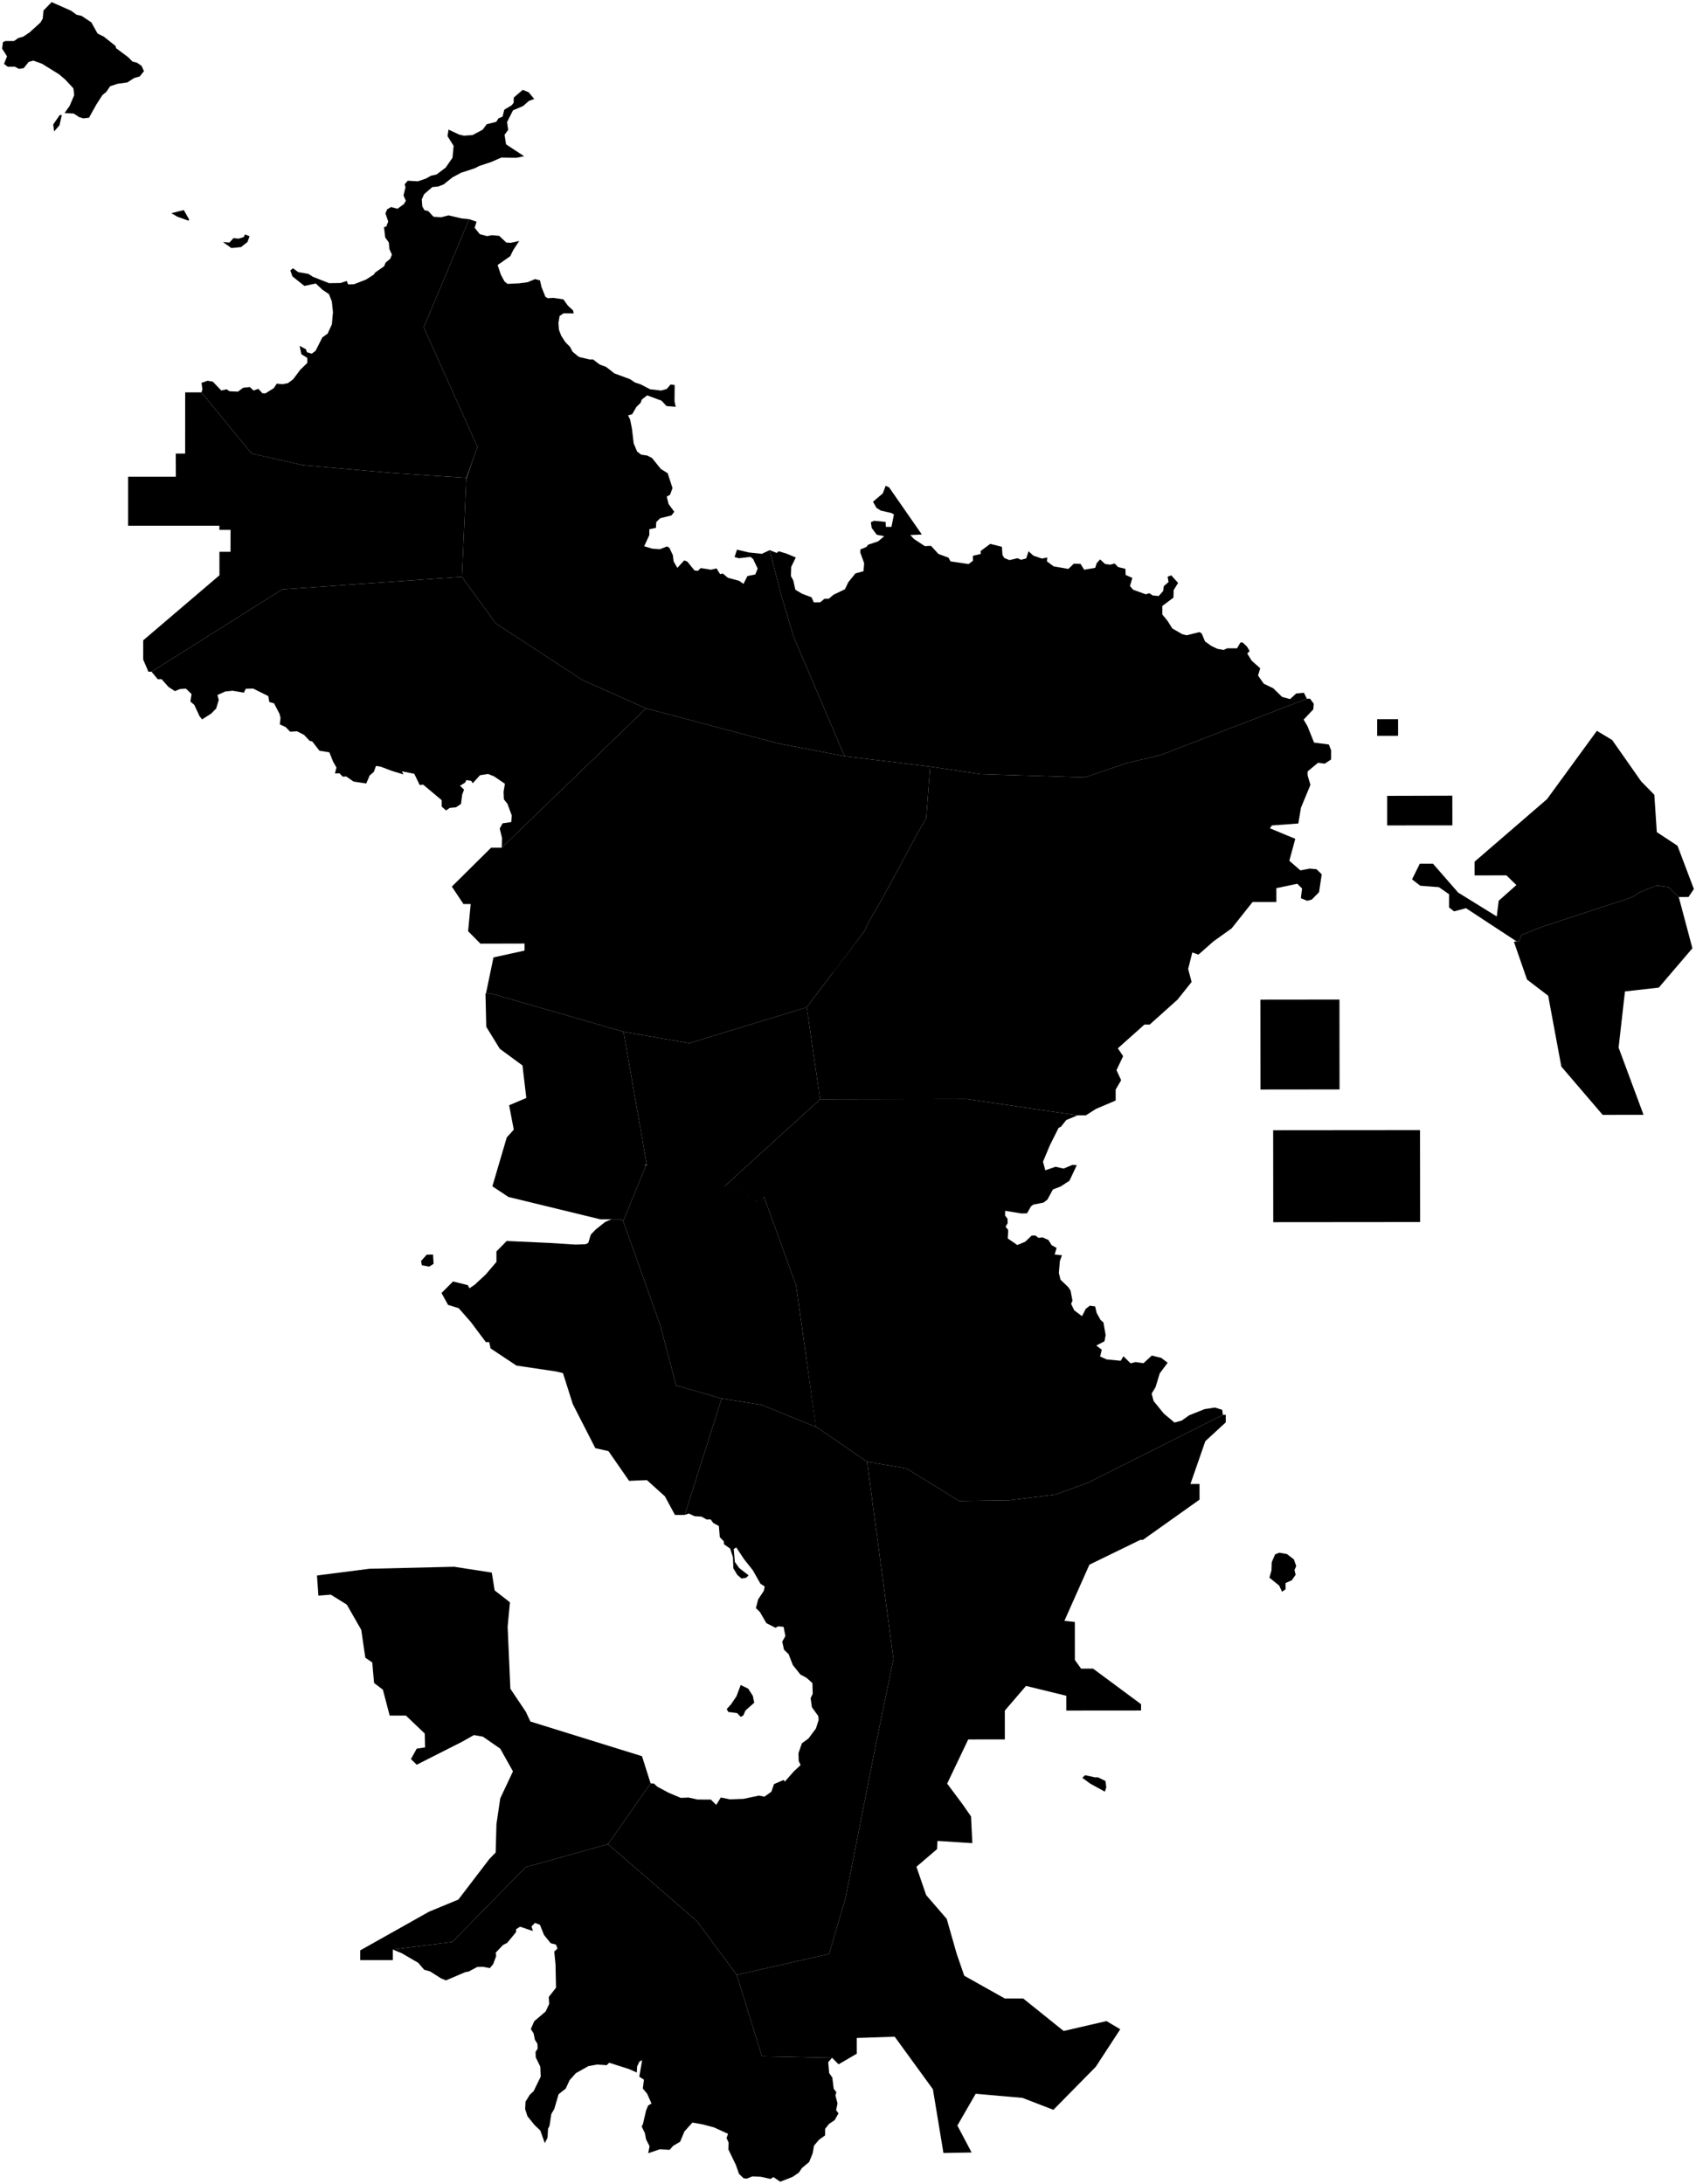 <?xml version="1.0"?>
<svg xmlns="http://www.w3.org/2000/svg" version="1.2" baseProfile="tiny" width="800" height="1030" viewBox="0 0 800 1030" stroke-linecap="round" stroke-linejoin="round">
<g id="976">
<path d="M 71.46 316.81 70 316.81 67.55 311.09 67.55 302.01 103.51 271.34 103.5 260.27 108.73 260.27 108.75 249.89 103.49 249.89 103.49 247.95 60.41 247.96 60.41 224.85 82.94 224.85 82.9 213.93 87.33 213.93 87.35 185.06 95.02 185.06 96.35 186.68 97.35 187.9 118.64 213.89 130.53 216.6 142.46 219.33 145.56 219.6 184.76 223.07 203.41 224.3 215.2 225.06 216.17 225.12 216.37 225.14 219.79 225.36 219.98 225.37 219.96 225.79 219.2 242.92 219.17 243.53 219 247.37 218.59 256.22 218.35 261.62 218.13 266.75 217.9 271.74 217.89 272.07 214.74 272.29 209.41 272.66 208.59 272.71 197.11 273.52 196.05 273.59 188.83 274.1 181.02 274.64 174.84 275.07 172.56 275.23 133.16 277.97 122.51 284.67 106 295.07 100.9 298.28 98.51 299.79 90.85 304.6 80.8 310.93 71.46 316.81 Z" id="97601" data-nom="ACOUA"/>
<path d="M 293.93 575.98 293.84 575.62 293.62 575.39 292.98 575.18 292.8 575.15 292.62 575.1 292.46 575.1 292.27 575.11 283.27 575.11 239.84 564.55 232.25 559.52 239.04 536.47 242.35 532.81 240.15 521.29 248.26 517.85 246.45 502.51 235.76 494.67 229.37 484.29 229 468.54 231.45 468.54 274.32 480.91 282.4 483.24 294.09 486.62 296.15 498.33 296.22 498.73 296.63 501.08 296.74 501.73 297.33 505.11 297.94 508.59 300.76 524.7 300.86 525.23 301.2 527.2 301.61 529.5 302.37 533.88 305.02 548.98 304.19 549.74 304.54 550.17 302.98 553.97 301.07 558.62 300.05 561.09 297.75 566.68 296.91 568.72 295.01 573.33 294.43 574.74 294.39 574.85 293.93 575.98 Z" id="97605" data-nom="CHICONI"/>
<path d="M 306.89 841.12 304.58 844.42 301.76 848.43 294.51 858.76 294.38 858.95 294.29 859.08 292.21 862.04 292.04 862.28 286.76 869.8 285.03 870.28 281.59 871.24 271.14 874.16 247.92 880.64 245.45 883.16 244.82 883.8 242.25 886.42 240.08 888.64 239.54 889.19 238.48 890.27 231.77 897.13 229.68 899.25 225.54 903.48 213.36 915.93 199.37 917.7 189.47 918.95 185.3 919.49 185.3 924.47 169.92 924.47 169.92 919.89 202.37 901.65 216.21 895.93 230.82 876.81 233.8 873.72 234.18 860.33 235.96 848.22 241.96 835.45 235.95 824.74 227.77 819.09 223.53 818.35 217.8 821.58 196.56 832.33 193.84 829.66 196.56 824.75 200.5 824.16 200.35 817.62 191.47 809.16 183.81 809.16 180.6 796.93 176.45 793.79 175.59 784.1 172.32 781.85 170.4 768.72 163.59 756.81 156.03 752.12 150.19 752.59 149.52 743.07 174.22 739.91 214.22 738.96 231.97 741.71 233.32 750.1 240.54 755.74 239.45 767.21 240.74 796.49 248.04 807.39 250.19 811.96 302.83 828.31 306.89 841.12 Z" id="97604" data-nom="BOUENI"/>
<path d="M 654.31 389.31 654.3 375.36 685.06 375.28 685.08 389.28 654.31 389.31 Z M 716.47 444.07 715.46 444.07 691.5 428.34 685.88 429.85 683.52 427.99 683.55 421.79 678.72 418.43 669.91 417.74 666.06 414.75 669.72 407.37 675.92 407.36 687.82 420.99 706.02 432.25 706.93 424.85 715.27 417.44 710.59 412.87 695.56 412.88 695.55 406.42 729.72 376.92 753.25 344.69 760.46 349.04 774.14 368.54 780.34 374.86 781.51 392.47 791.28 398.9 799 419.32 796.47 423.07 791.87 423.08 787.1 418.41 784.52 418.07 783.95 417.96 782.62 417.72 782.12 417.72 780.47 417.93 780.22 418.14 777.93 419.01 773.07 421.04 771.11 422.38 769.88 423.16 738.97 433.32 738.7 433.41 737.27 433.88 737.08 433.94 734.88 434.66 734.43 434.81 734.34 434.84 733.87 434.99 732.49 435.45 731.46 435.78 731.2 435.87 727.16 437.2 717.71 441 716.47 444.07 Z" fill-rule="evenodd" id="97608" data-nom="DZAOUDZI"/>
<path d="M 616.45 329.56 617.97 329.56 619.69 331.94 619.47 334.59 614.92 339.4 616.74 342.52 619.84 350.22 626.82 351.16 627.9 353.93 627.88 358.19 624.88 360.18 621.72 359.75 616.79 363.86 616.79 365.72 618.13 370.17 613.67 380.94 612.41 388.4 599.94 389.32 599.03 390.67 610.98 395.63 608.17 405.99 613.4 410.52 617.78 409.68 620.99 409.97 623.46 412.36 622.19 420.79 618.75 424.29 616.62 424.86 613.63 423.65 614.18 419.05 611.9 416.82 602.05 418.9 602.06 425.43 590.83 425.44 580.96 437.87 572.46 443.94 565.3 450.25 562.41 449.23 560.45 457.03 562.08 463.15 555.4 471.51 542.3 483.25 539.81 483.25 527.28 494.44 529.78 498.13 526.65 504.73 528.84 509.48 526.25 513.92 526.26 519.06 516.95 523.02 512.22 526.04 508.31 526.04 498.69 524.63 497.92 524.52 497.09 524.39 494.92 524.08 492.79 523.76 492.33 523.7 488.67 523.16 488.33 523.11 483.6 522.41 463.94 519.52 456 518.36 424.9 518.42 412.27 518.45 399.57 518.47 386.86 518.5 381.64 482.67 380.51 475.08 380.63 474.92 392.99 458.6 407.76 439.1 409.59 435.19 415.54 424.87 422.89 411.41 424.51 408.46 432.11 394.2 436.9 385.89 438.76 361.56 462.49 365.12 509.72 366.6 511.61 366.66 522.67 362.91 531.67 359.86 547.3 356.18 555.99 352.84 562.1 350.49 567.74 348.31 571.79 346.75 575.05 345.5 576.47 344.95 589.98 339.76 591.32 339.24 591.74 339.08 592.01 338.97 592.43 338.81 592.86 338.64 593.45 338.42 594.54 338 594.87 337.87 595.22 337.73 595.44 337.65 595.94 337.46 596.04 337.42 596.2 337.35 596.34 337.3 596.4 337.28 596.49 337.25 597.36 336.91 597.43 336.88 597.84 336.72 597.87 336.71 597.95 336.68 598.3 336.55 598.57 336.45 598.77 336.37 599.18 336.21 599.28 336.17 599.4 336.12 600.66 335.64 601.03 335.5 601.44 335.34 601.8 335.2 602.63 334.88 602.78 334.82 603.49 334.55 603.95 334.37 604.2 334.27 605.02 333.96 605.24 333.88 605.57 333.75 606.04 333.57 608.55 332.6 612.65 331.02 614.67 330.25 616.45 329.56 Z M 657.94 347.04 649.62 347.04 649.62 339.23 659.48 339.22 659.48 347.03 657.94 347.04 Z M 594.56 513.87 594.52 471.48 631.82 471.44 631.86 513.83 594.56 513.87 Z" fill-rule="evenodd" id="97611" data-nom="MAMOUDZOU"/>
<path d="M 384.92 673.04 381.15 671.51 359.17 662.58 340.38 659.61 318.92 653.46 312.64 629.56 311.66 625.82 309.76 620.42 304.15 604.57 300.64 594.72 299.65 591.94 297.26 585.27 296.34 582.71 296.11 582.08 296.02 581.81 294.93 578.79 294.87 578.6 294.82 578.46 294.08 576.4 293.93 575.98 294 575.81 294.43 574.76 294.43 574.74 295.01 573.33 296.91 568.72 297.75 566.68 300.05 561.09 301.07 558.62 302.98 553.97 304.54 550.17 304.19 549.74 305.05 549.39 305.02 548.98 302.37 533.88 301.61 529.5 301.2 527.2 300.86 525.23 300.76 524.7 297.94 508.59 297.33 505.11 296.74 501.73 296.63 501.08 296.22 498.73 296.15 498.33 294.09 486.62 296.71 487.07 304.41 488.41 305.86 488.67 309.82 489.35 311.32 489.62 325.17 492.03 338 488.1 345.52 485.8 346.94 485.36 351 484.12 357.04 482.27 362.31 480.66 375.72 476.55 380.33 475.11 380.49 475.06 380.49 475.04 380.52 475.05 380.54 475.05 380.54 475.07 380.56 475.08 380.54 475.09 386.87 518.49 379.59 525.11 378.84 525.79 368.14 535.52 358.41 544.37 347.53 554.27 344.95 556.62 344.77 556.78 343.36 558.06 341.81 559.47 341.75 559.46 341.66 559.87 341.82 559.51 341.87 559.52 342.14 559.54 342.37 559.56 342.92 559.62 343.76 559.73 346.14 560.18 347.38 560.6 352.41 563.47 353.49 564.83 353.93 566.56 355.69 566.06 357.38 566.8 358.85 566.15 360.39 564.53 363.95 574.34 369.55 589.79 370.87 593.42 371.27 594.52 375.5 606.19 376.06 610.17 376.12 610.58 377.85 622.87 378.95 630.66 379.82 636.88 384.9 672.91 384.92 673.04 Z" id="97614" data-nom="OUANGANI"/>
<path d="M 516.62 838.3 517.87 838.25 521.43 840 521.84 843.02 521.15 845.03 514.25 841.24 510.52 838.5 511.84 837.27 516.62 838.3 Z M 607.05 732.97 610.33 735.49 611.42 738.62 610.61 740.53 611.15 742.74 609.32 745.34 606.39 746.64 606.42 749.56 604.73 750.74 603.4 747.86 598.78 744.1 599.74 740.76 599.88 736.8 601.48 733.11 603.47 732.33 607.05 732.97 Z M 392.45 970.54 390.31 970.5 359.41 969.85 358.45 966.76 356.88 961.7 354.47 953.93 347.51 931.46 380 924.08 391.1 921.56 391.21 921.16 398.87 895.06 400.44 887.09 403.75 870.31 404.02 868.96 404.19 868.1 405.73 860.3 405.88 859.53 408 848.79 408.26 847.49 408.74 845.01 412.9 823.96 414.55 815.94 416.71 805.47 416.75 805.3 421.45 782.5 420.23 773.37 420.17 772.88 419.24 765.96 418.99 764.07 415.14 735.32 413.18 720.66 409 689.42 427.49 692.55 452.41 707.95 476.13 707.6 497.85 704.91 513.43 699.22 518.75 696.54 524.22 693.79 544.07 683.8 553.75 678.93 555.37 678.12 556.74 677.43 569.32 671.1 574.64 668.42 576.84 667.31 578.19 667.31 578.19 670.86 568.55 679.72 561.53 699.93 565.81 699.93 565.82 707.3 539.12 726.27 537.89 726.28 513.87 737.98 502.07 764.48 507 765 507.01 782.91 509.94 787.01 515.59 787 538.24 803.79 538.24 806.75 502.96 806.78 502.96 799.81 483.97 795.16 473.97 806.8 473.98 820.39 456.71 820.41 446.77 841.24 454.1 851.05 458.03 856.72 458.65 869.32 442.19 868.27 442.03 872.11 432.28 880.46 436.86 893.8 446.57 905.05 451.25 921.44 454.83 931.85 473.97 942.59 482.65 942.59 501.71 957.91 521.93 953.24 528.42 957.1 516.85 974.83 496.88 995.09 482.3 989.46 460.23 987.53 451.59 1002.51 458.3 1015.21 445.02 1015.46 440.05 985.39 422.02 960.6 404.12 961.21 404.13 968.63 395.56 973.63 392.45 970.54 Z" fill-rule="evenodd" id="97603" data-nom="BANDRELE"/>
<path d="M 398.39 356.65 384.14 353.92 378.39 352.81 371.72 351.53 371.42 351.47 371.29 351.45 369.83 351.17 368.55 350.92 368.42 350.89 367.6 350.74 366.6 350.51 363.81 349.77 349.34 345.93 327.6 340.17 307.24 334.78 304.73 334.11 289.31 327.23 274.96 320.82 274.85 320.79 274.66 320.69 264.92 314.32 264 313.72 254.61 307.59 254.07 307.24 246.93 302.58 244.6 301.06 238.04 296.78 234.79 294.66 233.93 294.1 233.58 293.63 227 284.58 217.89 272.07 217.9 271.74 218.13 266.75 218.35 261.62 218.59 256.22 219 247.37 219.17 243.53 219.2 242.92 219.96 225.79 223.43 215.82 225.24 210.8 225.05 210.39 223.15 206.16 222.32 204.31 199.86 154.39 208.48 133.93 209.22 132.13 210.22 129.76 211.58 126.52 213.02 123.08 213.98 120.82 215 118.39 216.28 115.34 219.11 108.6 221.31 103.37 224.8 104.58 223.89 107.43 226.32 110.44 229.75 111.36 232.1 110.92 235.47 111.24 238.82 114.39 240.79 114.55 244.91 113.64 242.11 117.91 240.69 120.83 234.73 125 236.25 129.55 237.96 132.73 239.4 133.9 244.92 133.63 248.94 133.08 252.38 131.64 254.71 132.23 255.39 135.27 257.24 139.94 258.31 140.63 261.16 140.5 265.74 141.19 267.88 144.16 270.33 146.42 270.61 147.79 265.8 147.78 263.96 149.04 263.41 152.32 263.65 155.53 264.69 158.29 266.7 161.41 268.89 163.61 270.1 165.92 273.09 168.36 278.07 169.53 279.75 169.53 282.86 171.93 285.88 173.04 289.82 176.12 297.14 178.82 299.49 180.39 302.21 181.29 306.59 183.58 311.84 184.21 314.55 183.42 316.31 181.35 318.24 181.59 318.17 189.28 318.72 191.88 314.4 191.52 312.07 189 305.26 186.47 302.74 188.46 302.16 190 300.22 191.89 298.19 195.38 296.27 195.9 297.24 197.93 298.11 202.33 298.9 209.1 300.52 212.96 302.42 214.44 305.31 214.86 307.55 216.01 311.71 221.18 314.94 223.19 317.22 230.2 316.07 233.35 314.51 234.22 315.35 237.69 318.04 241.37 316.75 243.09 311.34 244.45 309.55 246.27 309.4 248.96 306.29 249.6 306.28 252.39 303.86 257.64 307.62 258.76 311.27 259.05 314.65 257.71 315.76 258.41 317.38 261.83 317.75 264.8 319.5 267.84 322.71 264.33 324.17 264.84 327.6 269.05 329.19 269.25 330.55 267.92 335.37 268.71 337.98 268.07 339.66 270.79 340.95 270.5 343.35 272.51 348.66 273.95 350.7 275.39 352.56 271.69 356.27 270.93 357.4 268.17 355.25 263.69 354 262.64 348.53 263.3 346.47 262.73 347.64 259.25 353.17 260.56 359.36 261.21 363.05 259.46 368.37 280.24 373.03 295.91 374.39 300.43 374.54 300.79 375.68 303.45 376.02 304.26 376.51 305.39 376.58 305.57 378.63 310.36 378.7 310.53 378.94 311.1 379.11 311.49 383.29 321.29 389.49 335.8 391.75 341.1 398.39 356.65 Z" id="97602" data-nom="BANDRABOUA"/>
<path d="M 342.79 806.09 344.81 803.87 347.42 800 349.39 794.73 352.93 796.46 355.08 799.8 355.78 803.08 351.67 806.72 350.6 809.1 349.4 809.77 347.71 807.98 343.53 807.44 342.79 806.09 Z M 347.51 931.46 328.86 906.27 328.72 906.08 322.25 900.48 318.22 897.01 313.4 892.83 298.94 880.33 295.73 877.56 295.41 877.28 286.76 869.8 292.04 862.28 292.21 862.04 294.29 859.08 294.38 858.95 294.51 858.76 301.76 848.43 304.58 844.42 306.89 841.12 308.44 841.2 310.09 842.71 315.41 845.56 321.11 847.96 324.79 847.81 329.09 848.75 335.29 848.77 337.85 851.27 340 847.79 344.33 848.66 350.76 848.42 357.98 846.89 360.59 847.4 363.86 845.06 365.09 841.48 369.68 839.49 370.2 840.31 374.4 835.5 377.64 832.51 376.75 830.57 376.64 826.88 378.24 822.24 381.36 819.95 384.86 815.27 386.15 811.26 385.99 809.39 382.98 805.23 382.37 800.93 383.35 798.92 383.22 793.82 380.42 791.33 377.53 789.78 373.98 785.32 372 780.2 369.81 778.08 368.98 774.27 370.47 771.66 369.62 767.29 367.05 767.06 365.81 767.74 361.5 765.56 358.42 760.25 356.55 758.47 357.61 754.36 360.31 750.29 360.72 748.28 358.7 746.96 355.07 740.55 351.02 735.46 347.3 729.85 346.1 730.59 346.63 736.69 348.69 739.57 353.09 743 352.03 744.12 349.8 744.53 347.76 742.77 345.91 739.67 345.74 734.52 344.39 730.36 341.58 728.42 341.4 726.95 339.53 725.02 339.09 719.74 336.47 718.33 335.19 716.61 333.28 716.65 330.92 715.32 327.63 715.11 324.88 713.85 322.99 714.51 323.92 711.56 324.86 708.62 325.05 708.01 328.29 697.78 328.68 696.54 328.76 696.29 331.79 686.73 335.06 676.43 337.73 667.97 340.38 659.61 359.17 662.58 381.15 671.51 384.92 673.04 385.08 673.02 409 689.42 413.18 720.66 415.14 735.32 418.99 764.07 419.24 765.96 420.17 772.88 420.23 773.37 421.45 782.5 416.75 805.3 416.71 805.47 414.55 815.94 412.9 823.96 408.74 845.01 408.26 847.49 408 848.79 405.88 859.53 405.73 860.3 404.19 868.1 404.02 868.96 403.75 870.31 400.44 887.09 398.87 895.06 391.21 921.16 391.1 921.56 380 924.08 347.51 931.46 Z" fill-rule="evenodd" id="97606" data-nom="CHIRONGUI"/>
<path d="M 409 689.42 385.08 673.02 384.83 672.87 379.82 636.88 378.95 630.66 377.85 622.87 376.12 610.58 376.06 610.17 375.5 606.19 371.27 594.52 370.87 593.42 369.55 589.79 363.95 574.34 360.39 564.53 358.71 566.57 357.67 567.04 356.35 566.37 353.9 566.81 352.64 563.86 347.24 560.72 343.56 559.87 342.88 559.79 341.61 559.67 341.74 559.55 341.82 559.51 341.85 559.44 341.87 559.41 343.36 558.06 343.81 557.66 344.77 556.78 344.95 556.62 347.53 554.27 358.41 544.37 368.14 535.52 372.61 531.46 378.84 525.8 386.87 518.49 456 518.35 463.94 519.52 483.6 522.41 488.33 523.11 488.67 523.16 492.33 523.7 492.79 523.76 494.92 524.08 497.09 524.39 497.92 524.52 498.69 524.63 504.68 525.51 508.31 526.04 502.95 528.26 500.52 531.34 499.32 531.99 495.27 540.06 491.98 547.93 493.07 551.97 497.88 550.3 501.7 551.15 505.87 549.42 507.92 549.55 504.47 556.88 500.36 559.58 496.65 561.02 494.06 565.8 492.25 567.19 487.39 568.16 486.32 568.96 484.45 572.28 481.8 572.33 474.13 571.07 474.08 573.26 475.24 574.81 475.32 576.89 474.34 578.59 475.58 580.14 475.35 584.11 479.84 587.2 483.58 585.67 486.63 582.77 488.39 582.72 489.86 583.84 491.77 583.6 494.55 584.85 496.07 587.3 498.4 588.59 497.48 591.69 500.92 592.04 499.92 594.84 499.47 600.42 500.25 603.58 503.9 607.08 504.98 608.71 505.88 613.46 505.24 614.96 506.69 618 510.4 620.77 512.14 617.32 514.07 615.82 516.57 616.17 517.29 619.23 519.1 622.51 520.49 623.73 521.52 629.68 520.98 632.62 517.12 634.62 519.7 636.58 518.93 639.8 522.01 641.17 528.66 641.81 529.92 639.67 533.31 643.03 535.71 642.4 539.37 642.96 543.31 639.35 547.77 640.45 550.78 642.73 547.03 647.77 545.08 654.23 543.23 657.29 544.13 660.76 548.98 666.73 554.02 670.95 557.45 669.99 560.91 667.53 568.19 664.61 573.07 663.87 576.51 664.94 576.84 667.31 574.64 668.42 569.32 671.1 556.74 677.43 555.37 678.12 553.75 678.93 544.07 683.8 524.22 693.79 518.75 696.54 513.45 699.2 497.85 704.91 476.13 707.6 452.41 707.95 427.49 692.55 409 689.42 Z M 600.59 576.44 600.55 533.07 669.81 533.01 669.86 576.38 600.59 576.44 Z" fill-rule="evenodd" id="97607" data-nom="DEMBENI"/>
<path d="M 236.67 399.81 236.81 395.27 235.72 390.78 237.06 388.32 241.15 387.72 241.42 384.68 239.35 379.09 237.68 377 237.52 373.47 238.17 369.66 233.03 366.16 230.23 365.04 226.4 365.64 223.02 369.39 222.22 368.27 219.96 367.93 219.42 369.09 216.99 370.61 218.9 372.43 218.01 374.77 217.45 379.19 215.08 380.77 212.12 381.05 210.4 382.26 208.35 380.42 208.36 377.41 199.6 370.07 197.96 370.25 195.42 364.96 189.59 363.8 190.3 365.25 184.75 363.57 179.66 361.63 177.36 361.24 176.33 364.07 174.37 365.73 172.77 369.53 166.78 368.63 163.33 366.23 161.66 366.3 160.11 364.71 158 364.8 158.71 362.01 157.16 359.32 155.36 354.83 150.69 354.08 147.28 349.7 146.07 349.42 143.44 346.62 140.12 344.92 136.88 345.12 134.7 342.89 131.98 341.67 132.32 338.61 131.85 336.69 129.26 331.72 127.06 331.14 126.54 328.31 119.43 324.77 115.91 324.87 115.07 326.7 109.76 325.79 106.27 326.13 102.58 327.79 103.18 330.13 101.97 334.17 99.61 336.57 95.35 339.3 94.14 337.83 91.63 332.42 89.81 330.9 90.36 327.36 87.71 324.81 84.88 324.99 82.48 325.97 79.49 324 76.23 320.34 74.43 320.37 71.46 316.81 80.8 310.93 90.85 304.6 98.51 299.79 100.9 298.28 106 295.07 122.51 284.67 133.16 277.97 172.56 275.23 174.84 275.07 181.02 274.64 188.83 274.1 196.05 273.59 197.11 273.52 208.59 272.71 209.41 272.66 214.74 272.29 217.89 272.07 227 284.58 233.58 293.63 233.93 294.1 234.79 294.66 238.04 296.78 244.6 301.06 246.93 302.58 254.07 307.24 254.61 307.59 264 313.72 264.92 314.32 274.43 320.52 274.96 320.82 304.73 334.11 303.3 335.5 296.06 342.48 286.54 351.67 263.31 374.09 254.92 382.19 249.4 387.52 246.34 390.48 243.22 393.48 239.03 397.53 236.67 399.81 Z" id="97613" data-nom="M&apos;TSANGAMOUJI"/>
<path d="M 716.47 444.07 717.71 441 727.16 437.2 731.2 435.87 731.46 435.78 732.49 435.45 733.87 434.99 734.34 434.84 734.43 434.81 734.88 434.66 737.08 433.94 737.27 433.88 738.7 433.41 738.97 433.32 769.88 423.16 771.11 422.38 773.07 421.04 777.93 419.01 780.22 418.14 780.47 417.93 782.12 417.72 782.62 417.72 783.95 417.96 784.52 418.07 787.1 418.41 791.87 423.08 798.3 447.25 782.45 465.8 766.49 467.61 763.49 494.1 775.25 525.8 755.97 525.82 736.48 503.05 730.27 469.63 720.3 462.02 714.08 444.1 716.47 444.07 Z" id="97615" data-nom="PAMANDZI"/>
<path d="M 311.32 489.62 309.82 489.35 305.86 488.67 304.41 488.41 296.71 487.07 294.09 486.62 282.4 483.24 274.32 480.91 231.45 468.54 229.24 468.54 232.77 451.56 247.43 448.35 247.43 445.02 226.6 445.07 220.81 439.2 222.03 426.39 218.61 426.39 213.13 418.16 231.66 399.81 236.67 399.81 239.03 397.53 243.22 393.48 246.34 390.48 249.4 387.52 254.92 382.19 263.31 374.09 286.54 351.67 296.06 342.48 303.3 335.5 304.73 334.11 307.24 334.78 327.6 340.17 349.34 345.93 363.81 349.77 366.6 350.51 367.6 350.74 368.42 350.89 368.55 350.92 369.83 351.17 371.29 351.45 371.42 351.47 371.72 351.53 378.39 352.81 384.14 353.92 398.39 356.65 438.76 361.56 436.9 385.89 432.11 394.2 424.51 408.46 422.89 411.41 415.54 424.87 409.59 435.19 407.76 439.1 393.15 458.53 392.97 458.61 380.63 474.92 380.51 475.08 375.72 476.55 362.31 480.66 357.04 482.27 351 484.12 346.94 485.36 345.52 485.8 338 488.1 325.17 492.03 311.32 489.62 Z" id="97617" data-nom="TSINGONI"/>
<path d="M 201.29 591.75 204.27 591.71 204.52 596.09 202.46 597.4 199.01 596.77 198.6 594.79 201.29 591.75 Z M 292.27 575.11 292.46 575.1 292.62 575.1 292.8 575.15 292.98 575.18 293.62 575.39 293.84 575.62 293.93 575.98 293.94 576.03 294.08 576.4 294.82 578.46 294.87 578.6 294.93 578.79 296.02 581.81 296.11 582.08 296.34 582.71 297.26 585.27 299.65 591.94 300.64 594.72 304.15 604.57 309.76 620.42 311.66 625.82 312.64 629.56 318.92 653.46 340.38 659.61 337.73 667.97 335.06 676.43 331.79 686.73 328.76 696.29 328.68 696.54 328.29 697.78 325.05 708.01 324.86 708.62 323.92 711.56 322.99 714.51 318.36 714.51 313.64 705.75 305.14 698.09 296.74 698.44 287.01 684.42 280.82 683.03 270.19 662.26 265.55 647.62 262.29 646.85 243.59 644.07 231.41 635.98 230.76 633.02 229.19 633.02 222 623.41 216.35 617 211.36 615.46 208.25 609.85 213.71 604.4 220.66 606.14 221.44 607.62 223.95 605.9 229.15 601.08 234.17 595.18 234.16 590.24 239.01 585.31 259.05 586.22 271.52 587 276.23 586.83 277.49 586.2 278.69 582.29 281.04 579.84 285.44 576.35 288.37 575.11 292.27 575.11 Z" fill-rule="evenodd" id="97616" data-nom="SADA"/>
<path d="M 509.72 366.6 462.49 365.12 438.76 361.56 398.39 356.65 391.75 341.1 389.49 335.8 383.29 321.29 379.11 311.49 378.94 311.1 378.7 310.53 378.63 310.36 376.58 305.57 376.51 305.39 376.02 304.26 375.68 303.45 374.54 300.79 374.39 300.43 373.03 295.91 368.37 280.24 363.05 259.46 366.37 260.79 367.3 260 371.04 261.13 375.37 262.94 373.22 267.34 373.07 271.7 374.18 273.74 375.17 278.15 378.28 280.01 382.79 281.72 383.89 284.12 386.96 284.04 388.86 282.42 391.01 282.35 393.15 280.52 398.55 277.93 400.13 274.62 403.52 270.43 407.31 269.41 407.63 265.65 405.85 260.76 405.84 259.14 408.68 257.97 409.49 256.92 414.2 255.33 417.09 252.91 413.55 252.2 411.18 249.02 410.76 246.31 412.31 245.62 417.75 246.16 417.88 248.48 420.51 248.48 421.66 242.65 420.5 241.98 415.45 240.8 413.46 239.56 411.78 236.65 416.41 232.71 417.77 229.11 419.38 229.86 434.83 252.1 429.4 252.35 431.11 254.21 436.26 257.58 439.13 257.44 442.67 261.28 447.44 263.03 448.33 264.77 456.87 266.04 458.95 264.46 458.93 262.15 462.61 261.28 462.55 259.9 467.11 256.51 472.59 257.9 472.88 261.81 473.76 263.19 476.17 264.17 479.97 263.28 481.63 264.03 484.06 263.38 485.18 259.99 487.44 262.07 491.47 263.45 493.99 262.95 493.84 264.78 497.03 267.13 503.94 268.33 506.55 265.84 509.69 265.96 511.4 268.71 516.61 267.81 517.32 265.61 518.91 263.85 521.27 266.01 523.7 266.34 525.78 265.77 527.36 267.43 530.86 268.3 530.96 271.17 534.11 272.59 533.01 276.41 534.48 278.14 540.45 280.3 542.12 279.79 543.75 280.84 546.56 281.11 548.63 278.79 549 276.41 551.21 274.51 550.76 272.01 552.46 271.35 555.71 274.93 553.61 278.32 553.51 281.86 548.25 285.82 548.27 289.83 550.72 292.82 552.98 296.42 557.72 299.14 559.79 299.62 565.8 298.12 566.83 298.77 568.4 302.52 571.33 304.63 574.26 306.02 577.18 306.53 578.93 305.77 583.52 305.77 585.1 303.05 586.17 303.03 588.27 305.05 589.45 307.09 588.32 308.23 590.41 311.61 594.44 315.2 593.42 318.64 596.13 322.48 600.61 324.64 604.75 328.69 608.52 329.72 611.44 327.07 615.05 326.73 616.45 329.56 614.67 330.25 612.65 331.02 608.55 332.6 606.04 333.57 605.57 333.75 605.24 333.88 605.02 333.96 604.2 334.27 603.95 334.37 603.49 334.55 602.78 334.82 602.63 334.88 601.8 335.2 601.44 335.34 601.03 335.5 600.66 335.64 599.4 336.12 599.28 336.17 599.18 336.21 598.77 336.37 598.57 336.45 598.3 336.55 597.95 336.68 597.87 336.71 597.84 336.72 597.43 336.88 597.36 336.91 596.49 337.25 596.4 337.28 596.34 337.3 596.2 337.35 596.04 337.42 595.94 337.46 595.44 337.65 595.22 337.73 594.87 337.87 594.54 338 593.45 338.42 592.86 338.64 592.43 338.81 592.01 338.97 591.74 339.08 591.32 339.24 589.98 339.76 576.47 344.95 575.05 345.5 571.79 346.75 567.74 348.31 562.1 350.49 555.99 352.84 547.3 356.18 531.67 359.86 522.67 362.91 511.62 366.66 509.72 366.6 Z" id="97610" data-nom="KOUNGOU"/>
<path d="M 29.16 54.28 28.06 59.07 25.54 61.99 25.1 58.71 28.16 54.28 29.16 54.28 Z M 30.46 53.32 32.87 49.91 35.01 44.84 34.62 41.67 30.77 37.53 27.81 35.02 19.82 30.07 15.72 28.59 13.52 29.21 11.2 32.13 8.97 32.5 6.99 31.45 3.67 31.49 1.9 30.14 3.31 26.58 1 22.94 1.38 19.9 2.56 19.34 6.64 19.34 8.66 17.92 10.95 17.29 13.96 15.28 19.08 10.63 20.16 8.77 20.51 4.96 24.36 1 33.52 5.06 36.16 6.99 38.45 7.46 43.11 10.58 46.02 15.82 48.96 17.28 54.46 21.64 54.77 22.73 60.51 27.02 62.5 29.03 64.64 29.58 66.8 31.1 67.9 33.56 65.93 36.04 63.29 36.79 60.06 38.88 55.44 39.52 51.95 40.67 50.14 43.34 48.34 44.82 45.51 49.19 42 55.5 39.35 55.82 37.32 55.23 34.79 53.56 30.46 53.32 Z M 88.95 104.1 83.62 102.19 80.84 100.55 86.69 99.08 89.19 103.47 88.95 104.1 Z M 105.16 114.16 108.21 114.41 110.14 112.31 112.56 112.57 115 111.79 115.54 110.57 117.71 111.42 116.76 114.11 113.69 116.54 109.14 116.99 105.16 114.16 Z M 219.98 225.37 219.79 225.36 216.37 225.14 216.17 225.12 215.2 225.06 203.41 224.3 184.76 223.07 145.56 219.6 142.46 219.33 130.53 216.6 118.64 213.89 97.35 187.9 96.35 186.68 95.02 185.06 95.49 183.67 95.05 180.59 97.91 179.57 100.39 180.02 104.4 184.18 106.87 183.61 108.29 184.54 112.23 184.72 114.65 182.91 117.86 182.55 119.6 184.2 121.85 183.37 123.78 185.49 125.23 185.52 129.11 183.11 130.56 180.95 133.29 181.21 135.8 180.72 138.26 178.91 141.59 174.45 144.96 171.16 144.94 168.79 142.14 167.06 141.35 163.12 144.3 164.72 144.79 166.13 147.04 166.82 148.85 165.47 152.05 159.13 154.54 157.36 156.55 152.98 157.06 147.24 156.53 142.17 155.17 138.74 152.08 136.64 148.96 133.72 143.57 134.85 137.92 130.34 136.95 127.52 138.22 126.54 140.68 128.35 145.47 129.18 147.56 130.52 155.2 133.56 160.66 133.47 163.54 132.52 164.23 134.16 167.02 134.04 172.59 131.89 176.26 129.56 177.03 128.49 181.2 125.58 181.88 123.87 184.08 122.06 184.87 120.09 183.65 117.42 183.42 114.38 181.7 112.01 181.14 107.11 182.17 106.89 183.13 104.49 181.81 100.66 182.61 98.75 184.47 97.65 187.49 98.47 190.54 96.23 191.44 94.7 190.33 92.17 191.27 88.33 190.86 86.97 192.33 85.24 197.17 85.51 200.96 84.2 203.27 82.88 205.87 82.32 210.19 79.09 213.44 74.4 213.97 68.8 211.09 64.21 211.57 61.12 216.63 63.49 218.86 64 222.89 63.71 227.66 61.18 229.59 58.6 234.09 57.45 235.14 55.8 237.05 55.03 237.86 51.76 241.34 49.66 242.28 48.48 242.35 46.01 246.58 42.37 249.38 43.53 251.99 46.69 249.49 47.59 246.74 50.01 241.97 52.05 239.16 57.61 239.72 61.27 238 63.56 238.71 68.09 247.24 73.69 243.61 74.43 236.45 74.33 231.74 76.39 226.19 78.23 223.88 79.39 217.53 81.46 213.42 83.66 209.25 86.99 206.72 87.97 203.91 88.24 200.04 91.61 198.95 94.02 199.19 97.31 200.19 99.11 202 99.55 204.48 102.22 208.01 102.49 211.55 101.57 217.9 103.05 221.31 103.37 219.11 108.6 216.28 115.34 215 118.39 213.98 120.82 213.02 123.08 211.58 126.52 210.22 129.76 209.22 132.13 208.48 133.93 199.86 154.39 222.32 204.31 223.15 206.16 225.24 210.8 223.63 215.25 223.43 215.82 219.98 225.37 Z" fill-rule="evenodd" id="97612" data-nom="MTSAMBORO"/>
<path d="M 185.3 919.49 189.47 918.95 199.37 917.7 213.36 915.93 225.54 903.48 229.68 899.25 231.77 897.13 238.48 890.27 239.54 889.19 240.08 888.64 242.25 886.42 244.82 883.8 245.45 883.16 247.92 880.64 271.14 874.16 281.59 871.24 285.03 870.28 286.76 869.8 295.41 877.28 295.73 877.56 298.94 880.33 313.4 892.83 318.22 897.01 322.25 900.48 328.72 906.08 328.86 906.27 347.51 931.46 354.47 953.93 356.88 961.7 358.45 966.76 359.41 969.85 390.31 970.5 392.45 970.54 390.66 972.67 391.12 977.76 392.6 979.88 393.26 985.15 394.52 986.82 394.06 988.29 395.06 992.06 394.4 995.24 395.51 996.76 393.72 999.94 391.06 1001.73 389.22 1004.04 389.2 1007.14 386.28 1009.26 383.95 1012.03 383.35 1015.56 381.67 1019.72 378.3 1022.52 376.81 1024.71 373.83 1026.75 368.04 1029 364.77 1026.8 363.54 1027.69 358.83 1026.68 354.9 1026.5 352.27 1027.55 350.74 1027.37 348.59 1025.32 347.11 1021.08 343.57 1013.76 343.66 1010.54 342.71 1008.38 343.42 1006.42 336.79 1003.38 331.25 1001.92 326.61 1001.11 322.84 1005.3 320.82 1010.15 317.53 1012.08 315.86 1013.97 311.19 1013.71 305.76 1015.57 306.4 1012.27 304.76 1009.05 304.18 1006.06 302.7 1002.98 303.28 1001.77 304.76 995.39 305.72 993.09 307.31 992.1 305.2 987.41 303.22 985.07 303.74 980.87 301.55 979.48 302.9 971.65 301.65 972.32 300.54 974.61 300.36 977.51 296.9 975.94 287.35 972.88 286.2 974.04 281.69 973.74 277.54 974.48 271.63 977.81 268.7 981.08 266.85 985.08 263.49 987.73 261.45 994.69 260.05 997.09 259.2 1002.65 258.51 1004.06 258.27 1008.27 256.98 1010.8 254.86 1004.85 252.13 1002.25 248.81 998.14 247.71 994.77 247.88 991.27 249.9 987.98 251.69 986.33 255.06 979.43 254.84 974.7 252.7 970.33 252.63 967.74 253.59 966.3 253.51 963.97 252.29 961.99 251.71 959.05 250.38 957.01 252.01 953.29 257.38 948.72 259.06 945.12 258.85 941.87 262.27 937.5 262.04 926.62 261.44 920.46 262.96 919.03 262.26 917.17 259.76 916.51 256.59 912.59 254.69 907.81 252.35 906.93 250.71 908.61 251.37 910.77 245.32 908.72 243.44 909.92 243.43 911.26 239.27 916.33 237.23 917.39 233.82 920.99 234.05 922.55 232.61 926.4 231.07 928.25 227.73 927.62 225.13 927.72 221.03 929.89 219.44 930.17 210.37 934.04 208.08 933.13 202.88 929.82 200.1 929.04 197.27 925.76 189.56 921.27 185.3 919.49 Z" id="97609" data-nom="KANI-KELI"/>
</g>
</svg>